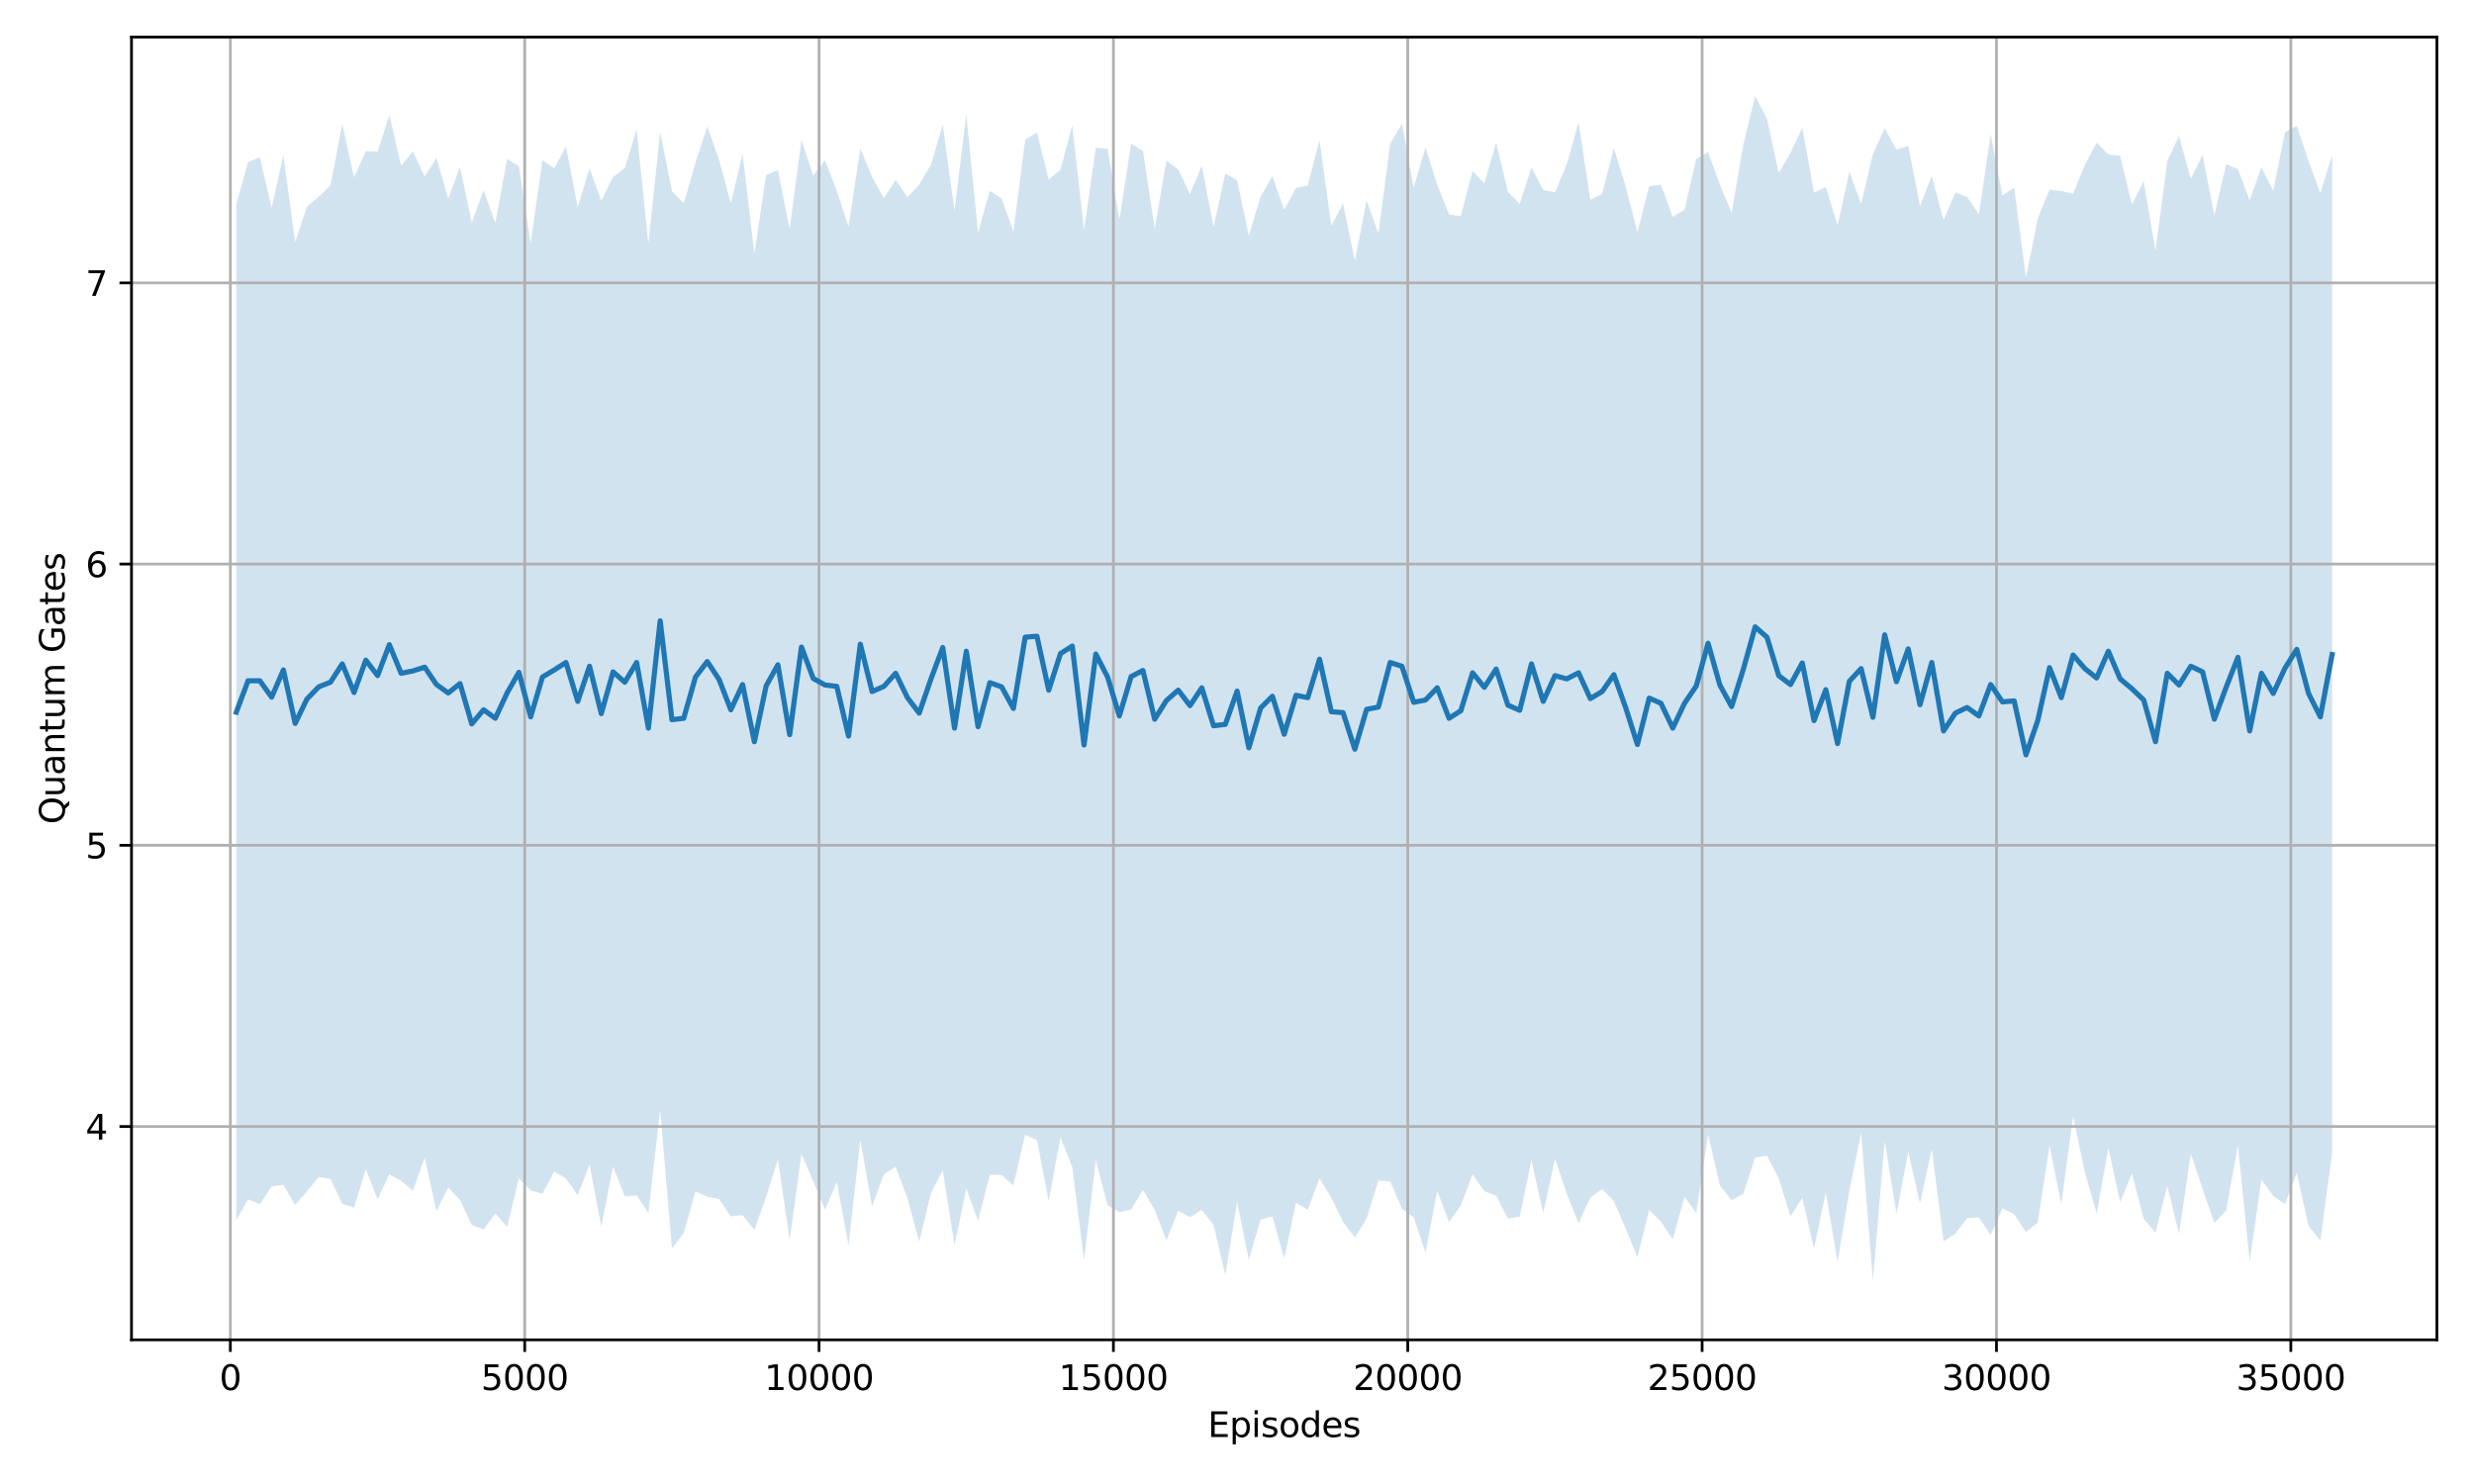 <?xml version="1.0" encoding="utf-8" standalone="no"?>
<!DOCTYPE svg PUBLIC "-//W3C//DTD SVG 1.1//EN"
  "http://www.w3.org/Graphics/SVG/1.1/DTD/svg11.dtd">
<svg xmlns:xlink="http://www.w3.org/1999/xlink" width="720pt" height="432pt" viewBox="0 0 720 432" xmlns="http://www.w3.org/2000/svg" version="1.1">
 <defs>
  <style type="text/css">*{stroke-linejoin: round; stroke-linecap: butt}</style>
 </defs>
 <g id="figure_1">
  <g id="patch_1">
   <path d="M 0 432 
L 720 432 
L 720 0 
L 0 0 
z
" style="fill: #ffffff"/>
  </g>
  <g id="axes_1">
   <g id="patch_2">
    <path d="M 38.27 390.04 
L 709.2 390.04 
L 709.2 10.8 
L 38.27 10.8 
z
" style="fill: #ffffff"/>
   </g>
   <g id="FillBetweenPolyCollection_1">
    <path d="M 68.767 59.401 
L 68.767 355.236 
L 72.193 349.129 
L 75.62 350.559 
L 79.047 345.391 
L 82.473 344.899 
L 85.9 350.776 
L 89.326 346.843 
L 92.753 342.624 
L 96.18 343.181 
L 99.606 350.46 
L 103.033 351.534 
L 106.46 340.317 
L 109.886 349.177 
L 113.313 341.844 
L 116.739 343.76 
L 120.166 346.597 
L 123.593 337.005 
L 127.019 352.624 
L 130.446 345.652 
L 133.872 349.386 
L 137.299 356.636 
L 140.726 357.908 
L 144.152 353.275 
L 147.579 357.143 
L 151.005 343.068 
L 154.432 346.524 
L 157.859 347.501 
L 161.285 341.074 
L 164.712 343.075 
L 168.138 348.005 
L 171.565 338.931 
L 174.992 357.093 
L 178.418 339.611 
L 181.845 348.308 
L 185.272 347.94 
L 188.698 353.129 
L 192.125 323.093 
L 195.551 363.411 
L 198.978 358.983 
L 202.405 346.815 
L 205.831 348.362 
L 209.258 349.034 
L 212.684 354.077 
L 216.111 353.721 
L 219.538 358.037 
L 222.964 348.417 
L 226.391 337.514 
L 229.817 361.028 
L 233.244 335.947 
L 236.671 343.855 
L 240.097 352.138 
L 243.524 344.115 
L 246.95 362.569 
L 250.377 331.865 
L 253.804 351.126 
L 257.23 341.934 
L 260.657 339.626 
L 264.084 348.788 
L 267.51 361.464 
L 270.937 347.334 
L 274.363 340.686 
L 277.79 362.576 
L 281.217 345.993 
L 284.643 355.397 
L 288.07 341.955 
L 291.496 342.058 
L 294.923 345.09 
L 298.35 330.341 
L 301.776 331.869 
L 305.203 349.598 
L 308.629 331.108 
L 312.056 339.718 
L 315.483 366.771 
L 318.909 337.781 
L 322.336 350.873 
L 325.762 352.833 
L 329.189 352.1 
L 332.616 346.415 
L 336.042 352.185 
L 339.469 361.079 
L 342.896 352.433 
L 346.322 354.334 
L 349.749 352.248 
L 353.175 356.549 
L 356.602 371.222 
L 360.029 349.9 
L 363.455 366.719 
L 366.882 354.983 
L 370.308 354.104 
L 373.735 366.359 
L 377.162 350.122 
L 380.588 352.146 
L 384.015 343.05 
L 387.441 348.609 
L 390.868 355.732 
L 394.295 360.264 
L 397.721 354.669 
L 401.148 343.706 
L 404.574 343.885 
L 408.001 351.874 
L 411.428 354.39 
L 414.854 364.626 
L 418.281 346.656 
L 421.708 355.753 
L 425.134 350.899 
L 428.561 341.911 
L 431.987 346.776 
L 435.414 348.053 
L 438.841 354.769 
L 442.267 354.165 
L 445.694 337.768 
L 449.12 353.12 
L 452.547 337.334 
L 455.974 347.485 
L 459.4 356.115 
L 462.827 348.585 
L 466.253 346.151 
L 469.68 349.69 
L 473.107 357.593 
L 476.533 365.921 
L 479.96 352.259 
L 483.386 355.656 
L 486.813 360.798 
L 490.24 348.4 
L 493.666 353.072 
L 497.093 330.263 
L 500.52 345.089 
L 503.946 349.378 
L 507.373 347.505 
L 510.799 336.935 
L 514.226 336.454 
L 517.653 343.016 
L 521.079 354.051 
L 524.506 348.745 
L 527.932 363.459 
L 531.359 347.127 
L 534.786 367.305 
L 538.212 346.634 
L 541.639 329.879 
L 545.065 372.802 
L 548.492 332.271 
L 551.919 353.355 
L 555.345 335.297 
L 558.772 350.338 
L 562.198 334.498 
L 565.625 361.38 
L 569.052 359.177 
L 572.478 354.61 
L 575.905 354.386 
L 579.332 359.518 
L 582.758 351.774 
L 586.185 353.463 
L 589.611 358.649 
L 593.038 355.907 
L 596.465 333.506 
L 599.891 350.628 
L 603.318 324.949 
L 606.744 341.236 
L 610.171 353.241 
L 613.598 334.157 
L 617.024 349.939 
L 620.451 341.494 
L 623.877 354.823 
L 627.304 358.812 
L 630.731 345.118 
L 634.157 359.194 
L 637.584 335.822 
L 641.01 346.057 
L 644.437 356.041 
L 647.864 352.349 
L 651.29 333.491 
L 654.717 367.218 
L 658.144 343.354 
L 661.57 348.137 
L 664.997 350.534 
L 668.423 341.455 
L 671.85 356.831 
L 675.277 361.137 
L 678.703 335.843 
L 678.703 45.231 
L 678.703 45.231 
L 675.277 56.229 
L 671.85 46.891 
L 668.423 36.616 
L 664.997 38.453 
L 661.57 55.585 
L 658.144 48.634 
L 654.717 58.334 
L 651.29 49.219 
L 647.864 47.825 
L 644.437 62.69 
L 641.01 45.113 
L 637.584 52.073 
L 634.157 39.616 
L 630.731 46.87 
L 627.304 73.017 
L 623.877 52.719 
L 620.451 59.5 
L 617.024 45.324 
L 613.598 45.006 
L 610.171 41.476 
L 606.744 48.024 
L 603.318 56.397 
L 599.891 55.55 
L 596.465 55.208 
L 593.038 63.642 
L 589.611 80.82 
L 586.185 54.625 
L 582.758 56.86 
L 579.332 39.02 
L 575.905 62.434 
L 572.478 57.299 
L 569.052 56.006 
L 565.625 64.173 
L 562.198 51.214 
L 558.772 59.933 
L 555.345 42.501 
L 551.919 43.545 
L 548.492 37.342 
L 545.065 44.837 
L 541.639 59.38 
L 538.212 49.993 
L 534.786 65.615 
L 531.359 54.412 
L 527.932 56.09 
L 524.506 37.24 
L 521.079 44.486 
L 517.653 50.337 
L 514.226 34.523 
L 510.799 28.038 
L 507.373 42.027 
L 503.946 61.985 
L 500.52 53.721 
L 497.093 44.261 
L 493.666 46.284 
L 490.24 61.052 
L 486.813 63.117 
L 483.386 53.796 
L 479.96 54.192 
L 476.533 67.545 
L 473.107 54.316 
L 469.68 43.117 
L 466.253 56.479 
L 462.827 58.139 
L 459.4 35.6 
L 455.974 47.778 
L 452.547 56.019 
L 449.12 55.241 
L 445.694 48.763 
L 442.267 59.381 
L 438.841 55.775 
L 435.414 41.479 
L 431.987 53.398 
L 428.561 49.805 
L 425.134 62.92 
L 421.708 62.431 
L 418.281 53.791 
L 414.854 42.916 
L 411.428 54.517 
L 408.001 36.021 
L 404.574 41.828 
L 401.148 67.93 
L 397.721 58.33 
L 394.295 75.931 
L 390.868 59.178 
L 387.441 65.755 
L 384.015 40.752 
L 380.588 54.032 
L 377.162 54.692 
L 373.735 61.104 
L 370.308 51.255 
L 366.882 57.198 
L 363.455 68.657 
L 360.029 52.458 
L 356.602 50.51 
L 353.175 66.001 
L 349.749 48.199 
L 346.322 56.483 
L 342.896 49.379 
L 339.469 46.737 
L 336.042 66.546 
L 332.616 43.936 
L 329.189 41.798 
L 325.762 63.987 
L 322.336 43.299 
L 318.909 43.019 
L 315.483 66.968 
L 312.056 36.443 
L 308.629 49.419 
L 305.203 52.214 
L 301.776 38.562 
L 298.35 40.636 
L 294.923 67.364 
L 291.496 57.844 
L 288.07 55.491 
L 284.643 67.699 
L 281.217 33.17 
L 277.79 61.339 
L 274.363 36.294 
L 270.937 47.929 
L 267.51 53.719 
L 264.084 57.39 
L 260.657 52.362 
L 257.23 57.695 
L 253.804 51.504 
L 250.377 43.205 
L 246.95 65.985 
L 243.524 55.514 
L 240.097 46.673 
L 236.671 51.135 
L 233.244 40.76 
L 229.817 66.707 
L 226.391 49.563 
L 222.964 50.939 
L 219.538 73.792 
L 216.111 44.816 
L 212.684 59.195 
L 209.258 46.502 
L 205.831 36.804 
L 202.405 47.356 
L 198.978 59.201 
L 195.551 55.592 
L 192.125 38.333 
L 188.698 70.786 
L 185.272 37.772 
L 181.845 48.865 
L 178.418 51.558 
L 174.992 58.363 
L 171.565 48.964 
L 168.138 60.356 
L 164.712 42.638 
L 161.285 49.004 
L 157.859 46.67 
L 154.432 70.841 
L 151.005 48.375 
L 147.579 46.306 
L 144.152 64.91 
L 140.726 55.365 
L 137.299 64.823 
L 133.872 48.606 
L 130.446 57.797 
L 127.019 45.914 
L 123.593 51.436 
L 120.166 44.027 
L 116.739 48.228 
L 113.313 33.499 
L 109.886 44.176 
L 106.46 44.03 
L 103.033 51.642 
L 99.606 36.071 
L 96.18 53.992 
L 92.753 57.278 
L 89.326 60.154 
L 85.9 70.41 
L 82.473 45.179 
L 79.047 60.514 
L 75.62 45.796 
L 72.193 47.225 
L 68.767 59.401 
z
" clip-path="url(#p2082684996)" style="fill: #1f77b4; fill-opacity: 0.2"/>
   </g>
   <g id="matplotlib.axis_1">
    <g id="xtick_1">
     <g id="line2d_1">
      <path d="M 67.036 390.04 
L 67.036 10.8 
" clip-path="url(#p2082684996)" style="fill: none; stroke: #b0b0b0; stroke-width: 0.8; stroke-linecap: square"/>
     </g>
     <g id="line2d_2">
      <defs>
       <path id="m6fb9c63507" d="M 0 0 
L 0 3.5 
" style="stroke: #000000; stroke-width: 0.8"/>
      </defs>
      <g>
       <use xlink:href="#m6fb9c63507" x="67.036" y="390.04" style="stroke: #000000; stroke-width: 0.8"/>
      </g>
     </g>
     <g id="text_1">
      <!-- 0 -->
      <g transform="translate(63.855 404.638) scale(0.1 -0.1)">
       <defs>
        <path id="DejaVuSans-30" d="M 2034 4250 
Q 1547 4250 1301 3770 
Q 1056 3291 1056 2328 
Q 1056 1369 1301 889 
Q 1547 409 2034 409 
Q 2525 409 2770 889 
Q 3016 1369 3016 2328 
Q 3016 3291 2770 3770 
Q 2525 4250 2034 4250 
z
M 2034 4750 
Q 2819 4750 3233 4129 
Q 3647 3509 3647 2328 
Q 3647 1150 3233 529 
Q 2819 -91 2034 -91 
Q 1250 -91 836 529 
Q 422 1150 422 2328 
Q 422 3509 836 4129 
Q 1250 4750 2034 4750 
z
" transform="scale(0.016)"/>
       </defs>
       <use xlink:href="#DejaVuSans-30"/>
      </g>
     </g>
    </g>
    <g id="xtick_2">
     <g id="line2d_3">
      <path d="M 152.702 390.04 
L 152.702 10.8 
" clip-path="url(#p2082684996)" style="fill: none; stroke: #b0b0b0; stroke-width: 0.8; stroke-linecap: square"/>
     </g>
     <g id="line2d_4">
      <g>
       <use xlink:href="#m6fb9c63507" x="152.702" y="390.04" style="stroke: #000000; stroke-width: 0.8"/>
      </g>
     </g>
     <g id="text_2">
      <!-- 5000 -->
      <g transform="translate(139.977 404.638) scale(0.1 -0.1)">
       <defs>
        <path id="DejaVuSans-35" d="M 691 4666 
L 3169 4666 
L 3169 4134 
L 1269 4134 
L 1269 2991 
Q 1406 3038 1543 3061 
Q 1681 3084 1819 3084 
Q 2600 3084 3056 2656 
Q 3513 2228 3513 1497 
Q 3513 744 3044 326 
Q 2575 -91 1722 -91 
Q 1428 -91 1123 -41 
Q 819 9 494 109 
L 494 744 
Q 775 591 1075 516 
Q 1375 441 1709 441 
Q 2250 441 2565 725 
Q 2881 1009 2881 1497 
Q 2881 1984 2565 2268 
Q 2250 2553 1709 2553 
Q 1456 2553 1204 2497 
Q 953 2441 691 2322 
L 691 4666 
z
" transform="scale(0.016)"/>
       </defs>
       <use xlink:href="#DejaVuSans-35"/>
       <use xlink:href="#DejaVuSans-30" transform="translate(63.623 0)"/>
       <use xlink:href="#DejaVuSans-30" transform="translate(127.246 0)"/>
       <use xlink:href="#DejaVuSans-30" transform="translate(190.869 0)"/>
      </g>
     </g>
    </g>
    <g id="xtick_3">
     <g id="line2d_5">
      <path d="M 238.367 390.04 
L 238.367 10.8 
" clip-path="url(#p2082684996)" style="fill: none; stroke: #b0b0b0; stroke-width: 0.8; stroke-linecap: square"/>
     </g>
     <g id="line2d_6">
      <g>
       <use xlink:href="#m6fb9c63507" x="238.367" y="390.04" style="stroke: #000000; stroke-width: 0.8"/>
      </g>
     </g>
     <g id="text_3">
      <!-- 10000 -->
      <g transform="translate(222.461 404.638) scale(0.1 -0.1)">
       <defs>
        <path id="DejaVuSans-31" d="M 794 531 
L 1825 531 
L 1825 4091 
L 703 3866 
L 703 4441 
L 1819 4666 
L 2450 4666 
L 2450 531 
L 3481 531 
L 3481 0 
L 794 0 
L 794 531 
z
" transform="scale(0.016)"/>
       </defs>
       <use xlink:href="#DejaVuSans-31"/>
       <use xlink:href="#DejaVuSans-30" transform="translate(63.623 0)"/>
       <use xlink:href="#DejaVuSans-30" transform="translate(127.246 0)"/>
       <use xlink:href="#DejaVuSans-30" transform="translate(190.869 0)"/>
       <use xlink:href="#DejaVuSans-30" transform="translate(254.492 0)"/>
      </g>
     </g>
    </g>
    <g id="xtick_4">
     <g id="line2d_7">
      <path d="M 324.032 390.04 
L 324.032 10.8 
" clip-path="url(#p2082684996)" style="fill: none; stroke: #b0b0b0; stroke-width: 0.8; stroke-linecap: square"/>
     </g>
     <g id="line2d_8">
      <g>
       <use xlink:href="#m6fb9c63507" x="324.032" y="390.04" style="stroke: #000000; stroke-width: 0.8"/>
      </g>
     </g>
     <g id="text_4">
      <!-- 15000 -->
      <g transform="translate(308.126 404.638) scale(0.1 -0.1)">
       <use xlink:href="#DejaVuSans-31"/>
       <use xlink:href="#DejaVuSans-35" transform="translate(63.623 0)"/>
       <use xlink:href="#DejaVuSans-30" transform="translate(127.246 0)"/>
       <use xlink:href="#DejaVuSans-30" transform="translate(190.869 0)"/>
       <use xlink:href="#DejaVuSans-30" transform="translate(254.492 0)"/>
      </g>
     </g>
    </g>
    <g id="xtick_5">
     <g id="line2d_9">
      <path d="M 409.697 390.04 
L 409.697 10.8 
" clip-path="url(#p2082684996)" style="fill: none; stroke: #b0b0b0; stroke-width: 0.8; stroke-linecap: square"/>
     </g>
     <g id="line2d_10">
      <g>
       <use xlink:href="#m6fb9c63507" x="409.697" y="390.04" style="stroke: #000000; stroke-width: 0.8"/>
      </g>
     </g>
     <g id="text_5">
      <!-- 20000 -->
      <g transform="translate(393.791 404.638) scale(0.1 -0.1)">
       <defs>
        <path id="DejaVuSans-32" d="M 1228 531 
L 3431 531 
L 3431 0 
L 469 0 
L 469 531 
Q 828 903 1448 1529 
Q 2069 2156 2228 2338 
Q 2531 2678 2651 2914 
Q 2772 3150 2772 3378 
Q 2772 3750 2511 3984 
Q 2250 4219 1831 4219 
Q 1534 4219 1204 4116 
Q 875 4013 500 3803 
L 500 4441 
Q 881 4594 1212 4672 
Q 1544 4750 1819 4750 
Q 2544 4750 2975 4387 
Q 3406 4025 3406 3419 
Q 3406 3131 3298 2873 
Q 3191 2616 2906 2266 
Q 2828 2175 2409 1742 
Q 1991 1309 1228 531 
z
" transform="scale(0.016)"/>
       </defs>
       <use xlink:href="#DejaVuSans-32"/>
       <use xlink:href="#DejaVuSans-30" transform="translate(63.623 0)"/>
       <use xlink:href="#DejaVuSans-30" transform="translate(127.246 0)"/>
       <use xlink:href="#DejaVuSans-30" transform="translate(190.869 0)"/>
       <use xlink:href="#DejaVuSans-30" transform="translate(254.492 0)"/>
      </g>
     </g>
    </g>
    <g id="xtick_6">
     <g id="line2d_11">
      <path d="M 495.362 390.04 
L 495.362 10.8 
" clip-path="url(#p2082684996)" style="fill: none; stroke: #b0b0b0; stroke-width: 0.8; stroke-linecap: square"/>
     </g>
     <g id="line2d_12">
      <g>
       <use xlink:href="#m6fb9c63507" x="495.362" y="390.04" style="stroke: #000000; stroke-width: 0.8"/>
      </g>
     </g>
     <g id="text_6">
      <!-- 25000 -->
      <g transform="translate(479.456 404.638) scale(0.1 -0.1)">
       <use xlink:href="#DejaVuSans-32"/>
       <use xlink:href="#DejaVuSans-35" transform="translate(63.623 0)"/>
       <use xlink:href="#DejaVuSans-30" transform="translate(127.246 0)"/>
       <use xlink:href="#DejaVuSans-30" transform="translate(190.869 0)"/>
       <use xlink:href="#DejaVuSans-30" transform="translate(254.492 0)"/>
      </g>
     </g>
    </g>
    <g id="xtick_7">
     <g id="line2d_13">
      <path d="M 581.028 390.04 
L 581.028 10.8 
" clip-path="url(#p2082684996)" style="fill: none; stroke: #b0b0b0; stroke-width: 0.8; stroke-linecap: square"/>
     </g>
     <g id="line2d_14">
      <g>
       <use xlink:href="#m6fb9c63507" x="581.028" y="390.04" style="stroke: #000000; stroke-width: 0.8"/>
      </g>
     </g>
     <g id="text_7">
      <!-- 30000 -->
      <g transform="translate(565.121 404.638) scale(0.1 -0.1)">
       <defs>
        <path id="DejaVuSans-33" d="M 2597 2516 
Q 3050 2419 3304 2112 
Q 3559 1806 3559 1356 
Q 3559 666 3084 287 
Q 2609 -91 1734 -91 
Q 1441 -91 1130 -33 
Q 819 25 488 141 
L 488 750 
Q 750 597 1062 519 
Q 1375 441 1716 441 
Q 2309 441 2620 675 
Q 2931 909 2931 1356 
Q 2931 1769 2642 2001 
Q 2353 2234 1838 2234 
L 1294 2234 
L 1294 2753 
L 1863 2753 
Q 2328 2753 2575 2939 
Q 2822 3125 2822 3475 
Q 2822 3834 2567 4026 
Q 2313 4219 1838 4219 
Q 1578 4219 1281 4162 
Q 984 4106 628 3988 
L 628 4550 
Q 988 4650 1302 4700 
Q 1616 4750 1894 4750 
Q 2613 4750 3031 4423 
Q 3450 4097 3450 3541 
Q 3450 3153 3228 2886 
Q 3006 2619 2597 2516 
z
" transform="scale(0.016)"/>
       </defs>
       <use xlink:href="#DejaVuSans-33"/>
       <use xlink:href="#DejaVuSans-30" transform="translate(63.623 0)"/>
       <use xlink:href="#DejaVuSans-30" transform="translate(127.246 0)"/>
       <use xlink:href="#DejaVuSans-30" transform="translate(190.869 0)"/>
       <use xlink:href="#DejaVuSans-30" transform="translate(254.492 0)"/>
      </g>
     </g>
    </g>
    <g id="xtick_8">
     <g id="line2d_15">
      <path d="M 666.693 390.04 
L 666.693 10.8 
" clip-path="url(#p2082684996)" style="fill: none; stroke: #b0b0b0; stroke-width: 0.8; stroke-linecap: square"/>
     </g>
     <g id="line2d_16">
      <g>
       <use xlink:href="#m6fb9c63507" x="666.693" y="390.04" style="stroke: #000000; stroke-width: 0.8"/>
      </g>
     </g>
     <g id="text_8">
      <!-- 35000 -->
      <g transform="translate(650.787 404.638) scale(0.1 -0.1)">
       <use xlink:href="#DejaVuSans-33"/>
       <use xlink:href="#DejaVuSans-35" transform="translate(63.623 0)"/>
       <use xlink:href="#DejaVuSans-30" transform="translate(127.246 0)"/>
       <use xlink:href="#DejaVuSans-30" transform="translate(190.869 0)"/>
       <use xlink:href="#DejaVuSans-30" transform="translate(254.492 0)"/>
      </g>
     </g>
    </g>
    <g id="text_9">
     <!-- Episodes -->
     <g transform="translate(351.493 418.317) scale(0.1 -0.1)">
      <defs>
       <path id="DejaVuSans-45" d="M 628 4666 
L 3578 4666 
L 3578 4134 
L 1259 4134 
L 1259 2753 
L 3481 2753 
L 3481 2222 
L 1259 2222 
L 1259 531 
L 3634 531 
L 3634 0 
L 628 0 
L 628 4666 
z
" transform="scale(0.016)"/>
       <path id="DejaVuSans-70" d="M 1159 525 
L 1159 -1331 
L 581 -1331 
L 581 3500 
L 1159 3500 
L 1159 2969 
Q 1341 3281 1617 3432 
Q 1894 3584 2278 3584 
Q 2916 3584 3314 3078 
Q 3713 2572 3713 1747 
Q 3713 922 3314 415 
Q 2916 -91 2278 -91 
Q 1894 -91 1617 61 
Q 1341 213 1159 525 
z
M 3116 1747 
Q 3116 2381 2855 2742 
Q 2594 3103 2138 3103 
Q 1681 3103 1420 2742 
Q 1159 2381 1159 1747 
Q 1159 1113 1420 752 
Q 1681 391 2138 391 
Q 2594 391 2855 752 
Q 3116 1113 3116 1747 
z
" transform="scale(0.016)"/>
       <path id="DejaVuSans-69" d="M 603 3500 
L 1178 3500 
L 1178 0 
L 603 0 
L 603 3500 
z
M 603 4863 
L 1178 4863 
L 1178 4134 
L 603 4134 
L 603 4863 
z
" transform="scale(0.016)"/>
       <path id="DejaVuSans-73" d="M 2834 3397 
L 2834 2853 
Q 2591 2978 2328 3040 
Q 2066 3103 1784 3103 
Q 1356 3103 1142 2972 
Q 928 2841 928 2578 
Q 928 2378 1081 2264 
Q 1234 2150 1697 2047 
L 1894 2003 
Q 2506 1872 2764 1633 
Q 3022 1394 3022 966 
Q 3022 478 2636 193 
Q 2250 -91 1575 -91 
Q 1294 -91 989 -36 
Q 684 19 347 128 
L 347 722 
Q 666 556 975 473 
Q 1284 391 1588 391 
Q 1994 391 2212 530 
Q 2431 669 2431 922 
Q 2431 1156 2273 1281 
Q 2116 1406 1581 1522 
L 1381 1569 
Q 847 1681 609 1914 
Q 372 2147 372 2553 
Q 372 3047 722 3315 
Q 1072 3584 1716 3584 
Q 2034 3584 2315 3537 
Q 2597 3491 2834 3397 
z
" transform="scale(0.016)"/>
       <path id="DejaVuSans-6f" d="M 1959 3097 
Q 1497 3097 1228 2736 
Q 959 2375 959 1747 
Q 959 1119 1226 758 
Q 1494 397 1959 397 
Q 2419 397 2687 759 
Q 2956 1122 2956 1747 
Q 2956 2369 2687 2733 
Q 2419 3097 1959 3097 
z
M 1959 3584 
Q 2709 3584 3137 3096 
Q 3566 2609 3566 1747 
Q 3566 888 3137 398 
Q 2709 -91 1959 -91 
Q 1206 -91 779 398 
Q 353 888 353 1747 
Q 353 2609 779 3096 
Q 1206 3584 1959 3584 
z
" transform="scale(0.016)"/>
       <path id="DejaVuSans-64" d="M 2906 2969 
L 2906 4863 
L 3481 4863 
L 3481 0 
L 2906 0 
L 2906 525 
Q 2725 213 2448 61 
Q 2172 -91 1784 -91 
Q 1150 -91 751 415 
Q 353 922 353 1747 
Q 353 2572 751 3078 
Q 1150 3584 1784 3584 
Q 2172 3584 2448 3432 
Q 2725 3281 2906 2969 
z
M 947 1747 
Q 947 1113 1208 752 
Q 1469 391 1925 391 
Q 2381 391 2643 752 
Q 2906 1113 2906 1747 
Q 2906 2381 2643 2742 
Q 2381 3103 1925 3103 
Q 1469 3103 1208 2742 
Q 947 2381 947 1747 
z
" transform="scale(0.016)"/>
       <path id="DejaVuSans-65" d="M 3597 1894 
L 3597 1613 
L 953 1613 
Q 991 1019 1311 708 
Q 1631 397 2203 397 
Q 2534 397 2845 478 
Q 3156 559 3463 722 
L 3463 178 
Q 3153 47 2828 -22 
Q 2503 -91 2169 -91 
Q 1331 -91 842 396 
Q 353 884 353 1716 
Q 353 2575 817 3079 
Q 1281 3584 2069 3584 
Q 2775 3584 3186 3129 
Q 3597 2675 3597 1894 
z
M 3022 2063 
Q 3016 2534 2758 2815 
Q 2500 3097 2075 3097 
Q 1594 3097 1305 2825 
Q 1016 2553 972 2059 
L 3022 2063 
z
" transform="scale(0.016)"/>
      </defs>
      <use xlink:href="#DejaVuSans-45"/>
      <use xlink:href="#DejaVuSans-70" transform="translate(63.184 0)"/>
      <use xlink:href="#DejaVuSans-69" transform="translate(126.66 0)"/>
      <use xlink:href="#DejaVuSans-73" transform="translate(154.443 0)"/>
      <use xlink:href="#DejaVuSans-6f" transform="translate(206.543 0)"/>
      <use xlink:href="#DejaVuSans-64" transform="translate(267.725 0)"/>
      <use xlink:href="#DejaVuSans-65" transform="translate(331.201 0)"/>
      <use xlink:href="#DejaVuSans-73" transform="translate(392.725 0)"/>
     </g>
    </g>
   </g>
   <g id="matplotlib.axis_2">
    <g id="ytick_1">
     <g id="line2d_17">
      <path d="M 38.27 327.931 
L 709.2 327.931 
" clip-path="url(#p2082684996)" style="fill: none; stroke: #b0b0b0; stroke-width: 0.8; stroke-linecap: square"/>
     </g>
     <g id="line2d_18">
      <defs>
       <path id="m8adfd76c43" d="M 0 0 
L -3.5 0 
" style="stroke: #000000; stroke-width: 0.8"/>
      </defs>
      <g>
       <use xlink:href="#m8adfd76c43" x="38.27" y="327.931" style="stroke: #000000; stroke-width: 0.8"/>
      </g>
     </g>
     <g id="text_10">
      <!-- 4 -->
      <g transform="translate(24.907 331.73) scale(0.1 -0.1)">
       <defs>
        <path id="DejaVuSans-34" d="M 2419 4116 
L 825 1625 
L 2419 1625 
L 2419 4116 
z
M 2253 4666 
L 3047 4666 
L 3047 1625 
L 3713 1625 
L 3713 1100 
L 3047 1100 
L 3047 0 
L 2419 0 
L 2419 1100 
L 313 1100 
L 313 1709 
L 2253 4666 
z
" transform="scale(0.016)"/>
       </defs>
       <use xlink:href="#DejaVuSans-34"/>
      </g>
     </g>
    </g>
    <g id="ytick_2">
     <g id="line2d_19">
      <path d="M 38.27 246.067 
L 709.2 246.067 
" clip-path="url(#p2082684996)" style="fill: none; stroke: #b0b0b0; stroke-width: 0.8; stroke-linecap: square"/>
     </g>
     <g id="line2d_20">
      <g>
       <use xlink:href="#m8adfd76c43" x="38.27" y="246.067" style="stroke: #000000; stroke-width: 0.8"/>
      </g>
     </g>
     <g id="text_11">
      <!-- 5 -->
      <g transform="translate(24.907 249.867) scale(0.1 -0.1)">
       <use xlink:href="#DejaVuSans-35"/>
      </g>
     </g>
    </g>
    <g id="ytick_3">
     <g id="line2d_21">
      <path d="M 38.27 164.204 
L 709.2 164.204 
" clip-path="url(#p2082684996)" style="fill: none; stroke: #b0b0b0; stroke-width: 0.8; stroke-linecap: square"/>
     </g>
     <g id="line2d_22">
      <g>
       <use xlink:href="#m8adfd76c43" x="38.27" y="164.204" style="stroke: #000000; stroke-width: 0.8"/>
      </g>
     </g>
     <g id="text_12">
      <!-- 6 -->
      <g transform="translate(24.907 168.003) scale(0.1 -0.1)">
       <defs>
        <path id="DejaVuSans-36" d="M 2113 2584 
Q 1688 2584 1439 2293 
Q 1191 2003 1191 1497 
Q 1191 994 1439 701 
Q 1688 409 2113 409 
Q 2538 409 2786 701 
Q 3034 994 3034 1497 
Q 3034 2003 2786 2293 
Q 2538 2584 2113 2584 
z
M 3366 4563 
L 3366 3988 
Q 3128 4100 2886 4159 
Q 2644 4219 2406 4219 
Q 1781 4219 1451 3797 
Q 1122 3375 1075 2522 
Q 1259 2794 1537 2939 
Q 1816 3084 2150 3084 
Q 2853 3084 3261 2657 
Q 3669 2231 3669 1497 
Q 3669 778 3244 343 
Q 2819 -91 2113 -91 
Q 1303 -91 875 529 
Q 447 1150 447 2328 
Q 447 3434 972 4092 
Q 1497 4750 2381 4750 
Q 2619 4750 2861 4703 
Q 3103 4656 3366 4563 
z
" transform="scale(0.016)"/>
       </defs>
       <use xlink:href="#DejaVuSans-36"/>
      </g>
     </g>
    </g>
    <g id="ytick_4">
     <g id="line2d_23">
      <path d="M 38.27 82.34 
L 709.2 82.34 
" clip-path="url(#p2082684996)" style="fill: none; stroke: #b0b0b0; stroke-width: 0.8; stroke-linecap: square"/>
     </g>
     <g id="line2d_24">
      <g>
       <use xlink:href="#m8adfd76c43" x="38.27" y="82.34" style="stroke: #000000; stroke-width: 0.8"/>
      </g>
     </g>
     <g id="text_13">
      <!-- 7 -->
      <g transform="translate(24.907 86.14) scale(0.1 -0.1)">
       <defs>
        <path id="DejaVuSans-37" d="M 525 4666 
L 3525 4666 
L 3525 4397 
L 1831 0 
L 1172 0 
L 2766 4134 
L 525 4134 
L 525 4666 
z
" transform="scale(0.016)"/>
       </defs>
       <use xlink:href="#DejaVuSans-37"/>
      </g>
     </g>
    </g>
    <g id="text_14">
     <!-- Quantum Gates -->
     <g transform="translate(18.828 239.925) rotate(-90) scale(0.1 -0.1)">
      <defs>
       <path id="DejaVuSans-51" d="M 2522 4238 
Q 1834 4238 1429 3725 
Q 1025 3213 1025 2328 
Q 1025 1447 1429 934 
Q 1834 422 2522 422 
Q 3209 422 3611 934 
Q 4013 1447 4013 2328 
Q 4013 3213 3611 3725 
Q 3209 4238 2522 4238 
z
M 3406 84 
L 4238 -825 
L 3475 -825 
L 2784 -78 
Q 2681 -84 2626 -87 
Q 2572 -91 2522 -91 
Q 1538 -91 948 567 
Q 359 1225 359 2328 
Q 359 3434 948 4092 
Q 1538 4750 2522 4750 
Q 3503 4750 4090 4092 
Q 4678 3434 4678 2328 
Q 4678 1516 4351 937 
Q 4025 359 3406 84 
z
" transform="scale(0.016)"/>
       <path id="DejaVuSans-75" d="M 544 1381 
L 544 3500 
L 1119 3500 
L 1119 1403 
Q 1119 906 1312 657 
Q 1506 409 1894 409 
Q 2359 409 2629 706 
Q 2900 1003 2900 1516 
L 2900 3500 
L 3475 3500 
L 3475 0 
L 2900 0 
L 2900 538 
Q 2691 219 2414 64 
Q 2138 -91 1772 -91 
Q 1169 -91 856 284 
Q 544 659 544 1381 
z
M 1991 3584 
L 1991 3584 
z
" transform="scale(0.016)"/>
       <path id="DejaVuSans-61" d="M 2194 1759 
Q 1497 1759 1228 1600 
Q 959 1441 959 1056 
Q 959 750 1161 570 
Q 1363 391 1709 391 
Q 2188 391 2477 730 
Q 2766 1069 2766 1631 
L 2766 1759 
L 2194 1759 
z
M 3341 1997 
L 3341 0 
L 2766 0 
L 2766 531 
Q 2569 213 2275 61 
Q 1981 -91 1556 -91 
Q 1019 -91 701 211 
Q 384 513 384 1019 
Q 384 1609 779 1909 
Q 1175 2209 1959 2209 
L 2766 2209 
L 2766 2266 
Q 2766 2663 2505 2880 
Q 2244 3097 1772 3097 
Q 1472 3097 1187 3025 
Q 903 2953 641 2809 
L 641 3341 
Q 956 3463 1253 3523 
Q 1550 3584 1831 3584 
Q 2591 3584 2966 3190 
Q 3341 2797 3341 1997 
z
" transform="scale(0.016)"/>
       <path id="DejaVuSans-6e" d="M 3513 2113 
L 3513 0 
L 2938 0 
L 2938 2094 
Q 2938 2591 2744 2837 
Q 2550 3084 2163 3084 
Q 1697 3084 1428 2787 
Q 1159 2491 1159 1978 
L 1159 0 
L 581 0 
L 581 3500 
L 1159 3500 
L 1159 2956 
Q 1366 3272 1645 3428 
Q 1925 3584 2291 3584 
Q 2894 3584 3203 3211 
Q 3513 2838 3513 2113 
z
" transform="scale(0.016)"/>
       <path id="DejaVuSans-74" d="M 1172 4494 
L 1172 3500 
L 2356 3500 
L 2356 3053 
L 1172 3053 
L 1172 1153 
Q 1172 725 1289 603 
Q 1406 481 1766 481 
L 2356 481 
L 2356 0 
L 1766 0 
Q 1100 0 847 248 
Q 594 497 594 1153 
L 594 3053 
L 172 3053 
L 172 3500 
L 594 3500 
L 594 4494 
L 1172 4494 
z
" transform="scale(0.016)"/>
       <path id="DejaVuSans-6d" d="M 3328 2828 
Q 3544 3216 3844 3400 
Q 4144 3584 4550 3584 
Q 5097 3584 5394 3201 
Q 5691 2819 5691 2113 
L 5691 0 
L 5113 0 
L 5113 2094 
Q 5113 2597 4934 2840 
Q 4756 3084 4391 3084 
Q 3944 3084 3684 2787 
Q 3425 2491 3425 1978 
L 3425 0 
L 2847 0 
L 2847 2094 
Q 2847 2600 2669 2842 
Q 2491 3084 2119 3084 
Q 1678 3084 1418 2786 
Q 1159 2488 1159 1978 
L 1159 0 
L 581 0 
L 581 3500 
L 1159 3500 
L 1159 2956 
Q 1356 3278 1631 3431 
Q 1906 3584 2284 3584 
Q 2666 3584 2933 3390 
Q 3200 3197 3328 2828 
z
" transform="scale(0.016)"/>
       <path id="DejaVuSans-20" transform="scale(0.016)"/>
       <path id="DejaVuSans-47" d="M 3809 666 
L 3809 1919 
L 2778 1919 
L 2778 2438 
L 4434 2438 
L 4434 434 
Q 4069 175 3628 42 
Q 3188 -91 2688 -91 
Q 1594 -91 976 548 
Q 359 1188 359 2328 
Q 359 3472 976 4111 
Q 1594 4750 2688 4750 
Q 3144 4750 3555 4637 
Q 3966 4525 4313 4306 
L 4313 3634 
Q 3963 3931 3569 4081 
Q 3175 4231 2741 4231 
Q 1884 4231 1454 3753 
Q 1025 3275 1025 2328 
Q 1025 1384 1454 906 
Q 1884 428 2741 428 
Q 3075 428 3337 486 
Q 3600 544 3809 666 
z
" transform="scale(0.016)"/>
      </defs>
      <use xlink:href="#DejaVuSans-51"/>
      <use xlink:href="#DejaVuSans-75" transform="translate(78.711 0)"/>
      <use xlink:href="#DejaVuSans-61" transform="translate(142.09 0)"/>
      <use xlink:href="#DejaVuSans-6e" transform="translate(203.369 0)"/>
      <use xlink:href="#DejaVuSans-74" transform="translate(266.748 0)"/>
      <use xlink:href="#DejaVuSans-75" transform="translate(305.957 0)"/>
      <use xlink:href="#DejaVuSans-6d" transform="translate(369.336 0)"/>
      <use xlink:href="#DejaVuSans-20" transform="translate(466.748 0)"/>
      <use xlink:href="#DejaVuSans-47" transform="translate(498.535 0)"/>
      <use xlink:href="#DejaVuSans-61" transform="translate(576.025 0)"/>
      <use xlink:href="#DejaVuSans-74" transform="translate(637.305 0)"/>
      <use xlink:href="#DejaVuSans-65" transform="translate(676.514 0)"/>
      <use xlink:href="#DejaVuSans-73" transform="translate(738.037 0)"/>
     </g>
    </g>
   </g>
   <g id="line2d_25">
    <path d="M 68.767 207.319 
L 72.193 198.177 
L 75.62 198.177 
L 79.047 202.953 
L 82.473 195.039 
L 85.9 210.593 
L 89.326 203.498 
L 92.753 199.951 
L 96.18 198.586 
L 99.606 193.265 
L 103.033 201.588 
L 106.46 192.174 
L 109.886 196.676 
L 113.313 187.671 
L 116.739 195.994 
L 120.166 195.312 
L 123.593 194.22 
L 127.019 199.269 
L 130.446 201.725 
L 133.872 198.996 
L 137.299 210.73 
L 140.726 206.636 
L 144.152 209.092 
L 147.579 201.725 
L 151.005 195.721 
L 154.432 208.683 
L 157.859 197.086 
L 161.285 195.039 
L 164.712 192.856 
L 168.138 204.18 
L 171.565 193.948 
L 174.992 207.728 
L 178.418 195.585 
L 181.845 198.586 
L 185.272 192.856 
L 188.698 211.958 
L 192.125 180.713 
L 195.551 209.502 
L 198.978 209.092 
L 202.405 197.086 
L 205.831 192.583 
L 209.258 197.768 
L 212.684 206.636 
L 216.111 199.269 
L 219.538 215.914 
L 222.964 199.678 
L 226.391 193.538 
L 229.817 213.868 
L 233.244 188.354 
L 236.671 197.495 
L 240.097 199.405 
L 243.524 199.814 
L 246.95 214.277 
L 250.377 187.535 
L 253.804 201.315 
L 257.23 199.814 
L 260.657 195.994 
L 264.084 203.089 
L 267.51 207.591 
L 270.937 197.631 
L 274.363 188.49 
L 277.79 211.958 
L 281.217 189.581 
L 284.643 211.548 
L 288.07 198.723 
L 291.496 199.951 
L 294.923 206.227 
L 298.35 185.488 
L 301.776 185.215 
L 305.203 200.906 
L 308.629 190.264 
L 312.056 188.081 
L 315.483 216.869 
L 318.909 190.4 
L 322.336 197.086 
L 325.762 208.41 
L 329.189 196.949 
L 332.616 195.176 
L 336.042 209.365 
L 339.469 203.908 
L 342.896 200.906 
L 346.322 205.408 
L 349.749 200.224 
L 353.175 211.275 
L 356.602 210.866 
L 360.029 201.179 
L 363.455 217.688 
L 366.882 206.091 
L 370.308 202.68 
L 373.735 213.731 
L 377.162 202.407 
L 380.588 203.089 
L 384.015 191.901 
L 387.441 207.182 
L 390.868 207.455 
L 394.295 218.097 
L 397.721 206.5 
L 401.148 205.818 
L 404.574 192.856 
L 408.001 193.948 
L 411.428 204.453 
L 414.854 203.771 
L 418.281 200.224 
L 421.708 209.092 
L 425.134 206.909 
L 428.561 195.858 
L 431.987 200.087 
L 435.414 194.766 
L 438.841 205.272 
L 442.267 206.773 
L 445.694 193.265 
L 449.12 204.18 
L 452.547 196.676 
L 455.974 197.631 
L 459.4 195.858 
L 462.827 203.362 
L 466.253 201.315 
L 469.68 196.403 
L 473.107 205.954 
L 476.533 216.733 
L 479.96 203.225 
L 483.386 204.726 
L 486.813 211.958 
L 490.24 204.726 
L 493.666 199.678 
L 497.093 187.262 
L 500.52 199.405 
L 503.946 205.681 
L 507.373 194.766 
L 510.799 182.487 
L 514.226 185.488 
L 517.653 196.676 
L 521.079 199.269 
L 524.506 192.992 
L 527.932 209.774 
L 531.359 200.77 
L 534.786 216.46 
L 538.212 198.314 
L 541.639 194.63 
L 545.065 208.819 
L 548.492 184.806 
L 551.919 198.45 
L 555.345 188.899 
L 558.772 205.136 
L 562.198 192.856 
L 565.625 212.776 
L 569.052 207.591 
L 572.478 205.954 
L 575.905 208.41 
L 579.332 199.269 
L 582.758 204.317 
L 586.185 204.044 
L 589.611 219.735 
L 593.038 209.774 
L 596.465 194.357 
L 599.891 203.089 
L 603.318 190.673 
L 606.744 194.63 
L 610.171 197.359 
L 613.598 189.581 
L 617.024 197.631 
L 620.451 200.497 
L 623.877 203.771 
L 627.304 215.914 
L 630.731 195.994 
L 634.157 199.405 
L 637.584 193.948 
L 641.01 195.585 
L 644.437 209.365 
L 647.864 200.087 
L 651.29 191.355 
L 654.717 212.776 
L 658.144 195.994 
L 661.57 201.861 
L 664.997 194.493 
L 668.423 189.036 
L 671.85 201.861 
L 675.277 208.683 
L 678.703 190.537 
L 678.703 190.537 
" clip-path="url(#p2082684996)" style="fill: none; stroke: #1f77b4; stroke-width: 1.5; stroke-linecap: square"/>
   </g>
   <g id="patch_3">
    <path d="M 38.27 390.04 
L 38.27 10.8 
" style="fill: none; stroke: #000000; stroke-width: 0.8; stroke-linejoin: miter; stroke-linecap: square"/>
   </g>
   <g id="patch_4">
    <path d="M 709.2 390.04 
L 709.2 10.8 
" style="fill: none; stroke: #000000; stroke-width: 0.8; stroke-linejoin: miter; stroke-linecap: square"/>
   </g>
   <g id="patch_5">
    <path d="M 38.27 390.04 
L 709.2 390.04 
" style="fill: none; stroke: #000000; stroke-width: 0.8; stroke-linejoin: miter; stroke-linecap: square"/>
   </g>
   <g id="patch_6">
    <path d="M 38.27 10.8 
L 709.2 10.8 
" style="fill: none; stroke: #000000; stroke-width: 0.8; stroke-linejoin: miter; stroke-linecap: square"/>
   </g>
  </g>
 </g>
 <defs>
  <clipPath id="p2082684996">
   <rect x="38.27" y="10.8" width="670.93" height="379.24"/>
  </clipPath>
 </defs>
</svg>
